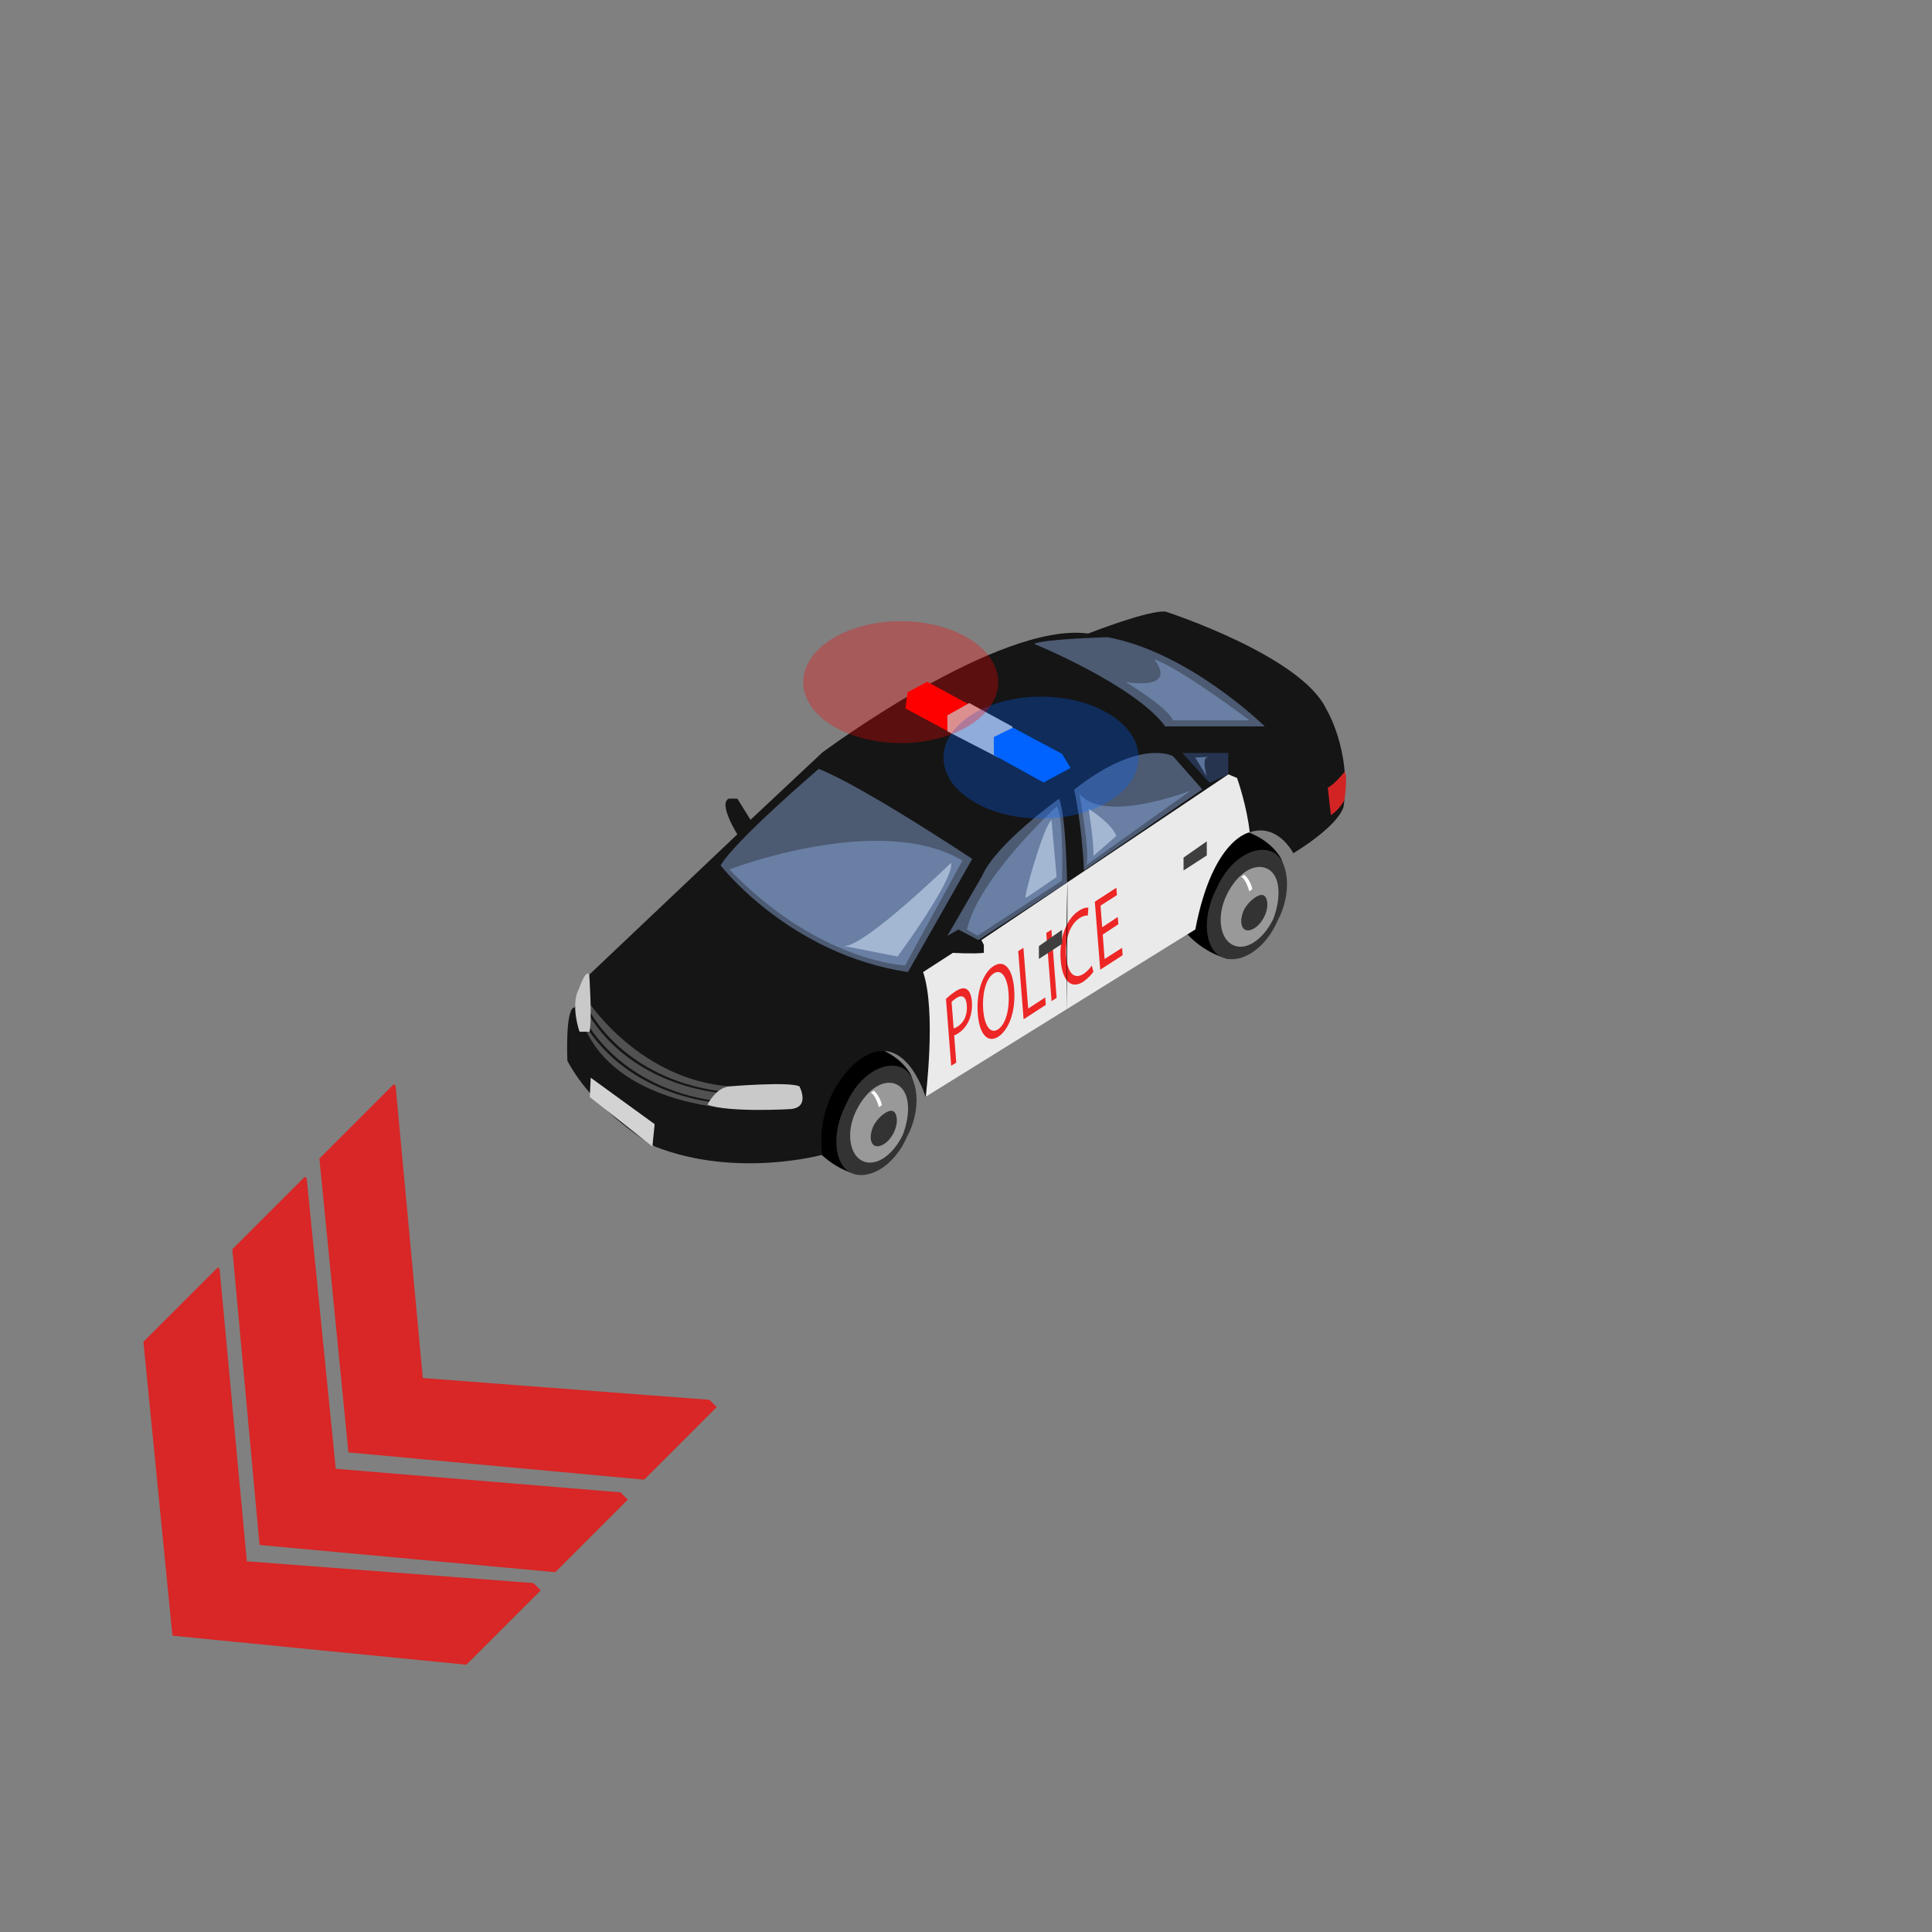 <?xml version="1.0" encoding="utf-8"?>
<!-- Generator: Adobe Illustrator 16.0.0, SVG Export Plug-In . SVG Version: 6.00 Build 0)  -->
<!DOCTYPE svg PUBLIC "-//W3C//DTD SVG 1.1//EN" "http://www.w3.org/Graphics/SVG/1.1/DTD/svg11.dtd">
<svg version="1.1" id="Layer_1" xmlns="http://www.w3.org/2000/svg" xmlns:xlink="http://www.w3.org/1999/xlink" x="0px" y="0px"
	 width="200px" height="200px" viewBox="0 0 200 200" enable-background="new 0 0 200 200" xml:space="preserve">
<rect x="0" y="0" width="200" height="200" fill="#808080" stroke="none"/>
<g id="Direction">
	<g transform="rotate({{angle}} 50 50)">
		<polygon id="arrow" opacity="0.7" fill="#ff0000" enable-background="new    " points="66.686,153.174 36.069,150.354 
			33.063,119.932 40.765,112.23 40.952,112.418 43.769,142.654 73.444,144.908 74.197,145.662 		">
		
		
		</polygon>
		<polygon id="arrow2" opacity="0.7" fill="#ff0000" enable-background="new    " points="57.48,162.752 26.868,159.936 
			24.051,129.32 31.563,121.811 31.749,121.998 34.757,152.047 64.242,154.49 64.991,155.24 		">
		
		
		</polygon>
		<polygon id="arrow3" opacity="0.7" fill="#ff0000" enable-background="new    " points="48.278,172.332 17.851,169.324 
			14.847,138.898 22.548,131.197 22.735,131.385 25.552,161.625 55.226,163.879 55.979,164.631 		">
		
		
		</polygon>
	</g>
</g>
<g id="Tire_2_1_">
	<path d="M88.838,121.615c0,0-3.797-0.712-5.708-4.713c0,0-0.88-6.862,4.723-9.136c0,0,4.418,0.253,6.341,3.313
		C96.188,114.776,88.838,121.615,88.838,121.615z"/>
	<path fill="#333333" d="M93.917,117.629c-1.343,3.115-3.994,4.584-5.776,3.805c-1.779-0.802-2.145-4.06-0.567-7.1
		c1.344-3.108,3.994-4.588,5.772-3.816C95.128,111.331,95.411,114.883,93.917,117.629z"/>
	<path fill="#999999" d="M92.869,112.284c-1.314-0.684-3.108,0.424-4.215,2.657c-1.103,2.221-0.729,4.542,0.583,5.217
		c1.316,0.672,3.107-0.421,4.214-2.66C94.324,115.218,94.183,112.961,92.869,112.284z M92.519,117.251
		c-0.557,1.112-1.408,1.514-1.873,1.39c-0.699-0.194-0.61-1.442-0.139-2.25c0.474-0.813,1.405-1.515,1.876-1.392
		C92.846,115.123,93.069,116.138,92.519,117.251z"/>
	<path fill="#FFFFFF" d="M90.454,112.904c0,0,0.618,0.487,0.843,1.489l-0.309,0.224c0,0-0.38-1.354-0.846-1.484L90.454,112.904z"/>
	
		<animateTransform  type="translate" fill="remove" attributeType="XML" accumulate="none" repeatCount="indefinite" additive="replace" begin="0s" values="0,0;0.1,0.1;0,0" restart="always" calcMode="linear" dur="1" attributeName="transform">
		</animateTransform>
</g>
<g id="Tire_2_3_">
	<path d="M127.188,99.269c0,0-3.796-0.714-5.716-4.71c0,0-0.884-6.865,4.718-9.133c0,0,4.424,0.253,6.345,3.305
		C134.544,92.425,127.188,99.269,127.188,99.269z"/>
	<path fill="#333333" d="M132.269,95.286c-1.343,3.112-3.988,4.597-5.772,3.8c-1.785-0.792-2.145-4.056-0.565-7.101
		c1.343-3.097,3.994-4.587,5.773-3.799C133.479,88.978,133.759,92.528,132.269,95.286z"/>
	<path fill="#999999" d="M131.217,89.943c-1.321-0.676-3.106,0.419-4.208,2.651c-1.097,2.223-0.73,4.542,0.576,5.212
		c1.32,0.682,3.1-0.423,4.213-2.645C132.675,92.866,132.54,90.609,131.217,89.943z M130.872,94.902
		c-0.56,1.115-1.407,1.514-1.872,1.39c-0.689-0.189-0.613-1.436-0.142-2.25c0.474-0.817,1.413-1.514,1.879-1.384
		C131.19,92.782,131.427,93.798,130.872,94.902z"/>
	<path fill="#FFFFFF" d="M128.805,90.552c0,0,0.618,0.483,0.837,1.485l-0.316,0.236c0,0-0.375-1.361-0.842-1.485L128.805,90.552z"/>
	
		<animateTransform  type="translate" fill="remove" attributeType="XML" accumulate="none" repeatCount="indefinite" additive="replace" begin="0s" values="0,0;0.1,0.1;0,0" restart="always" calcMode="linear" dur="1" attributeName="transform">
		</animateTransform>
</g>
<path fill="#151515" d="M58.735,109.82c0,0-0.25-5.529,0.755-5.529l1.508-3.393L76.33,86.369c0,0-2.012-3.191-0.881-3.695h0.881
	l1.364,2.193l7.429-6.968c0,0,18.225-13.573,27.525-12.315c0,0,6.41-2.513,8.044-2.262c0,0,13.951,4.524,16.59,10.053
	c0,0,2.619,4.271,1.814,10.053c0,0-0.112,1.732-5.208,4.902c0,0-2.419-4.778-6.733-0.754c0,0-3.195,4.092-3.446,8.645l-27.9,17.327
	c0,0-2.263-7.745-7.29-3.475c0,0-4.157,3.351-3.396,9.47c0,0-8.919,2.468-17.341-0.861C67.784,118.682,61.628,115.224,58.735,109.82
	z"/>
<path fill="#515151" d="M61.15,104.026c0,0,5.253,7.728,14.351,8.435l-0.283,2.245c0,0-11.405-0.578-14.704-8.372L61.15,104.026z"/>
<path fill="#151515" d="M61.15,104.855c0,0,3.483,6.716,13.253,8.089l0.202,0.191c0,0-9.143-0.563-13.764-8.26h0.308V104.855z"/>
<path fill="#151515" d="M60.742,105.863c0,0,3.484,6.716,13.253,8.089l0.202,0.19c0,0-9.142-0.567-13.763-8.265h0.308V105.863
	L60.742,105.863z"/>
<path fill="#C9C9C9" d="M61.033,106.803h-1.039c0,0-0.988-2.776-0.047-4.475c0,0,0.691-2.058,1.052-1.43
	C60.998,100.901,61.315,105.394,61.033,106.803z"/>
<path fill="#C9C9C9" d="M73.239,114.347c0,0,0.848-1.744,2.262-1.886c0,0,6.222-0.519,7.257,0c0,0,1.155,2.168-0.908,2.351
	C81.85,114.817,75.311,115.194,73.239,114.347z"/>
<polygon fill="#D3D3D3" points="61.15,111.565 61.056,113.568 67.534,118.682 67.77,116.373 "/>
<path fill="#4C5A72" d="M84.751,79.597c0,0-8.735,7.478-10.149,9.993c0,0,7.069,9.193,19.387,11.037l6.655-11.712
	C100.645,88.915,89.276,81.359,84.751,79.597z"/>
<path fill="#4C5A72" d="M109.639,82.677c0,0-6.539,4.654-7.98,8.015l-3.584,6.188l1.131-0.657l2.076,1.092l9.18-5.97
	C110.448,91.349,110.393,84.625,109.639,82.677z"/>
<path fill="#4C5A72" d="M111.201,81.735c0,0,0.818,3.747,1.008,8.376l12.255-8.391l-3.038-3.442
	C121.421,78.279,118.03,76.365,111.201,81.735z"/>
<polyline fill="#26344F" points="122.39,77.948 125.221,81.042 127.149,80.165 127.149,77.948 122.203,77.948 "/>
<path fill="#EAEAEA" d="M95.561,100.627l3.082-1.988c0,0,2.133,0.127,3.205,0v-0.817l-0.251-0.506l25.565-17.157l0.898,0.377
	c0,0,1.024,2.892,1.308,5.622c0,0-3.823,0.607-5.63,10.059l-27.9,17.322C95.812,113.552,96.943,104.756,95.561,100.627z"/>
<path fill="#4C5A72" d="M107.055,66.655c0,0,10.41,4.256,13.574,8.545h10.303c0,0-7.788-7.667-16.276-9.239
	C114.664,65.961,107.938,66.151,107.055,66.655z"/>
<polygon fill="#FF0000" points="93.959,71.65 93.723,73.329 99.461,76.425 101.668,74.98 101.668,73.665 95.985,70.583 "/>
<polygon fill="#CCCCCC" points="98.074,74.054 98.074,75.706 103.338,78.426 105.789,77.384 104.77,75.2 100.336,72.781 "/>
<polyline fill="#0062FF" points="102.885,78.164 102.885,76.295 104.861,75.323 109.947,78.038 110.826,79.495 108.033,81.005 
	102.885,78.164 "/>
<g>
	<path fill="#ED2626" d="M97.927,103.412c0.254-0.243,0.581-0.528,1.011-0.807c0.53-0.342,0.937-0.377,1.201-0.153
		c0.248,0.188,0.424,0.625,0.465,1.218c0.057,0.637-0.031,1.2-0.196,1.706c-0.235,0.694-0.687,1.256-1.199,1.585
		c-0.159,0.099-0.312,0.193-0.433,0.211l0.215,2.83l-0.524,0.322L97.927,103.412z M98.719,106.444
		c0.124-0.005,0.271-0.081,0.442-0.193c0.645-0.426,0.996-1.2,0.925-2.187c-0.071-0.916-0.495-1.12-1.078-0.754
		c-0.236,0.162-0.412,0.312-0.5,0.411L98.719,106.444z"/>
	<path fill="#ED2626" d="M104.984,102.357c0.186,2.438-0.586,4.266-1.644,4.966c-1.081,0.693-1.959-0.229-2.12-2.372
		c-0.178-2.245,0.525-4.23,1.623-4.936C103.978,99.281,104.819,100.283,104.984,102.357z M101.782,104.566
		c0.118,1.502,0.689,2.534,1.534,1.996c0.84-0.561,1.217-2.195,1.088-3.785c-0.092-1.393-0.648-2.577-1.537-2.011
		C102.001,101.339,101.658,103.008,101.782,104.566z"/>
	<path fill="#ED2626" d="M105.405,98.458l0.539-0.338l0.495,6.283l1.762-1.149l0.059,0.77l-2.297,1.492L105.405,98.458z"/>
	<path fill="#ED2626" d="M108.843,96.248l0.539,7.048l-0.524,0.339l-0.549-7.057L108.843,96.248z"/>
	<path fill="#ED2626" d="M113.188,100.59c-0.182,0.279-0.566,0.694-1.061,1.045c-1.172,0.748-2.139,0.055-2.327-2.254
		c-0.177-2.198,0.587-4.283,1.885-5.097c0.501-0.336,0.831-0.348,0.985-0.314l-0.063,0.818c-0.211-0.049-0.506,0.036-0.845,0.247
		c-0.978,0.648-1.53,2.093-1.394,3.961c0.135,1.725,0.815,2.451,1.806,1.82c0.321-0.223,0.652-0.552,0.845-0.871L113.188,100.59z"/>
	<path fill="#ED2626" d="M115.768,95.68l-1.612,1.065l0.192,2.527l1.812-1.154l0.051,0.769l-2.315,1.497l-0.559-7.04l2.226-1.445
		l0.063,0.76l-1.699,1.091l0.17,2.241l1.613-1.067L115.768,95.68z"/>
</g>
<path d="M110.508,91.337c0,0-0.168,3.097-0.06,13.444"/>
<polygon fill="#3F3F3F" points="107.545,97.943 109.947,96.248 109.947,97.709 107.545,99.269 "/>
<polygon fill="#3F3F3F" points="122.52,88.779 124.926,87.093 124.926,88.556 122.52,90.115 "/>
<path fill="#697FA3" d="M75.501,90.001c0,0,15.601-6.003,24.131-0.914l-5.939,10.858C93.693,99.945,84.69,99.583,75.501,90.001z"/>
<path fill="#697FA3" d="M109.382,83.48c0,0-8.197,7.535-9.279,12.768l1.09,0.61l8.754-5.699
	C109.947,91.159,110.133,84.326,109.382,83.48z"/>
<path fill="#697FA3" d="M111.742,82.159c0,0,1.143,6.268,0.71,7.399l10.835-7.731C123.287,81.83,114.286,85.365,111.742,82.159z"/>
<path fill="#5C749B" d="M123.728,78.426l1.198,1.94c0,0-0.532-1.806,0-1.94C125.455,78.294,123.728,78.426,123.728,78.426z"/>
<path fill="#A3B7D3" d="M98.451,89.322c0,0-8.925,8.687-11.075,8.611l5.538,1.083C92.914,99.03,98.878,90.923,98.451,89.322z"/>
<path fill="#A3B7D3" d="M108.85,84.89l0.532,5.892c0,0-2.919,2.026-3.205,2.169C105.895,93.093,108.027,85.5,108.85,84.89z"/>
<path fill="#A3B7D3" d="M112.688,83.715c0,0,0.574,3.51,0.5,4.888l2.374-2.062C115.562,86.542,115.326,85.458,112.688,83.715z"/>
<ellipse id="lightblue" opacity="0.3" fill="#0062FF" enable-background="new    " cx="107.768" cy="78.428" rx="10.103" ry="6.31">
<animate  fill="remove" from="0.3" to="0" accumulate="none" repeatCount="indefinite" additive="replace" begin="0.1s;light2.end" restart="always" calcMode="linear" dur="0.5" attributeName="opacity" id="light1">
	</animate>
</ellipse>
<ellipse id="lightred" opacity="0.3" fill="#FF0000" enable-background="new    " cx="93.244" cy="70.616" rx="10.097" ry="6.31">
<animate  fill="remove" from="0.5" to="0" accumulate="none" repeatCount="indefinite" additive="replace" begin="0.2s;light2.end" restart="always" calcMode="linear" dur="0.5" attributeName="opacity" id="light1">
	</animate>
</ellipse>
<path fill="#697FA3" d="M116.549,70.615c0,0,4.384,2.637,4.877,3.958h7.933c0,0-7.246-5.468-9.885-6.315
	C119.474,68.257,122.203,71.372,116.549,70.615z"/>
<path fill="#D32424" d="M139.197,79.891c0,0-0.967,1.229-1.744,1.655l0.316,2.829c0,0,0.732-0.377,1.401-1.526
	C139.165,82.838,139.548,80.366,139.197,79.891z"/>
</svg>
